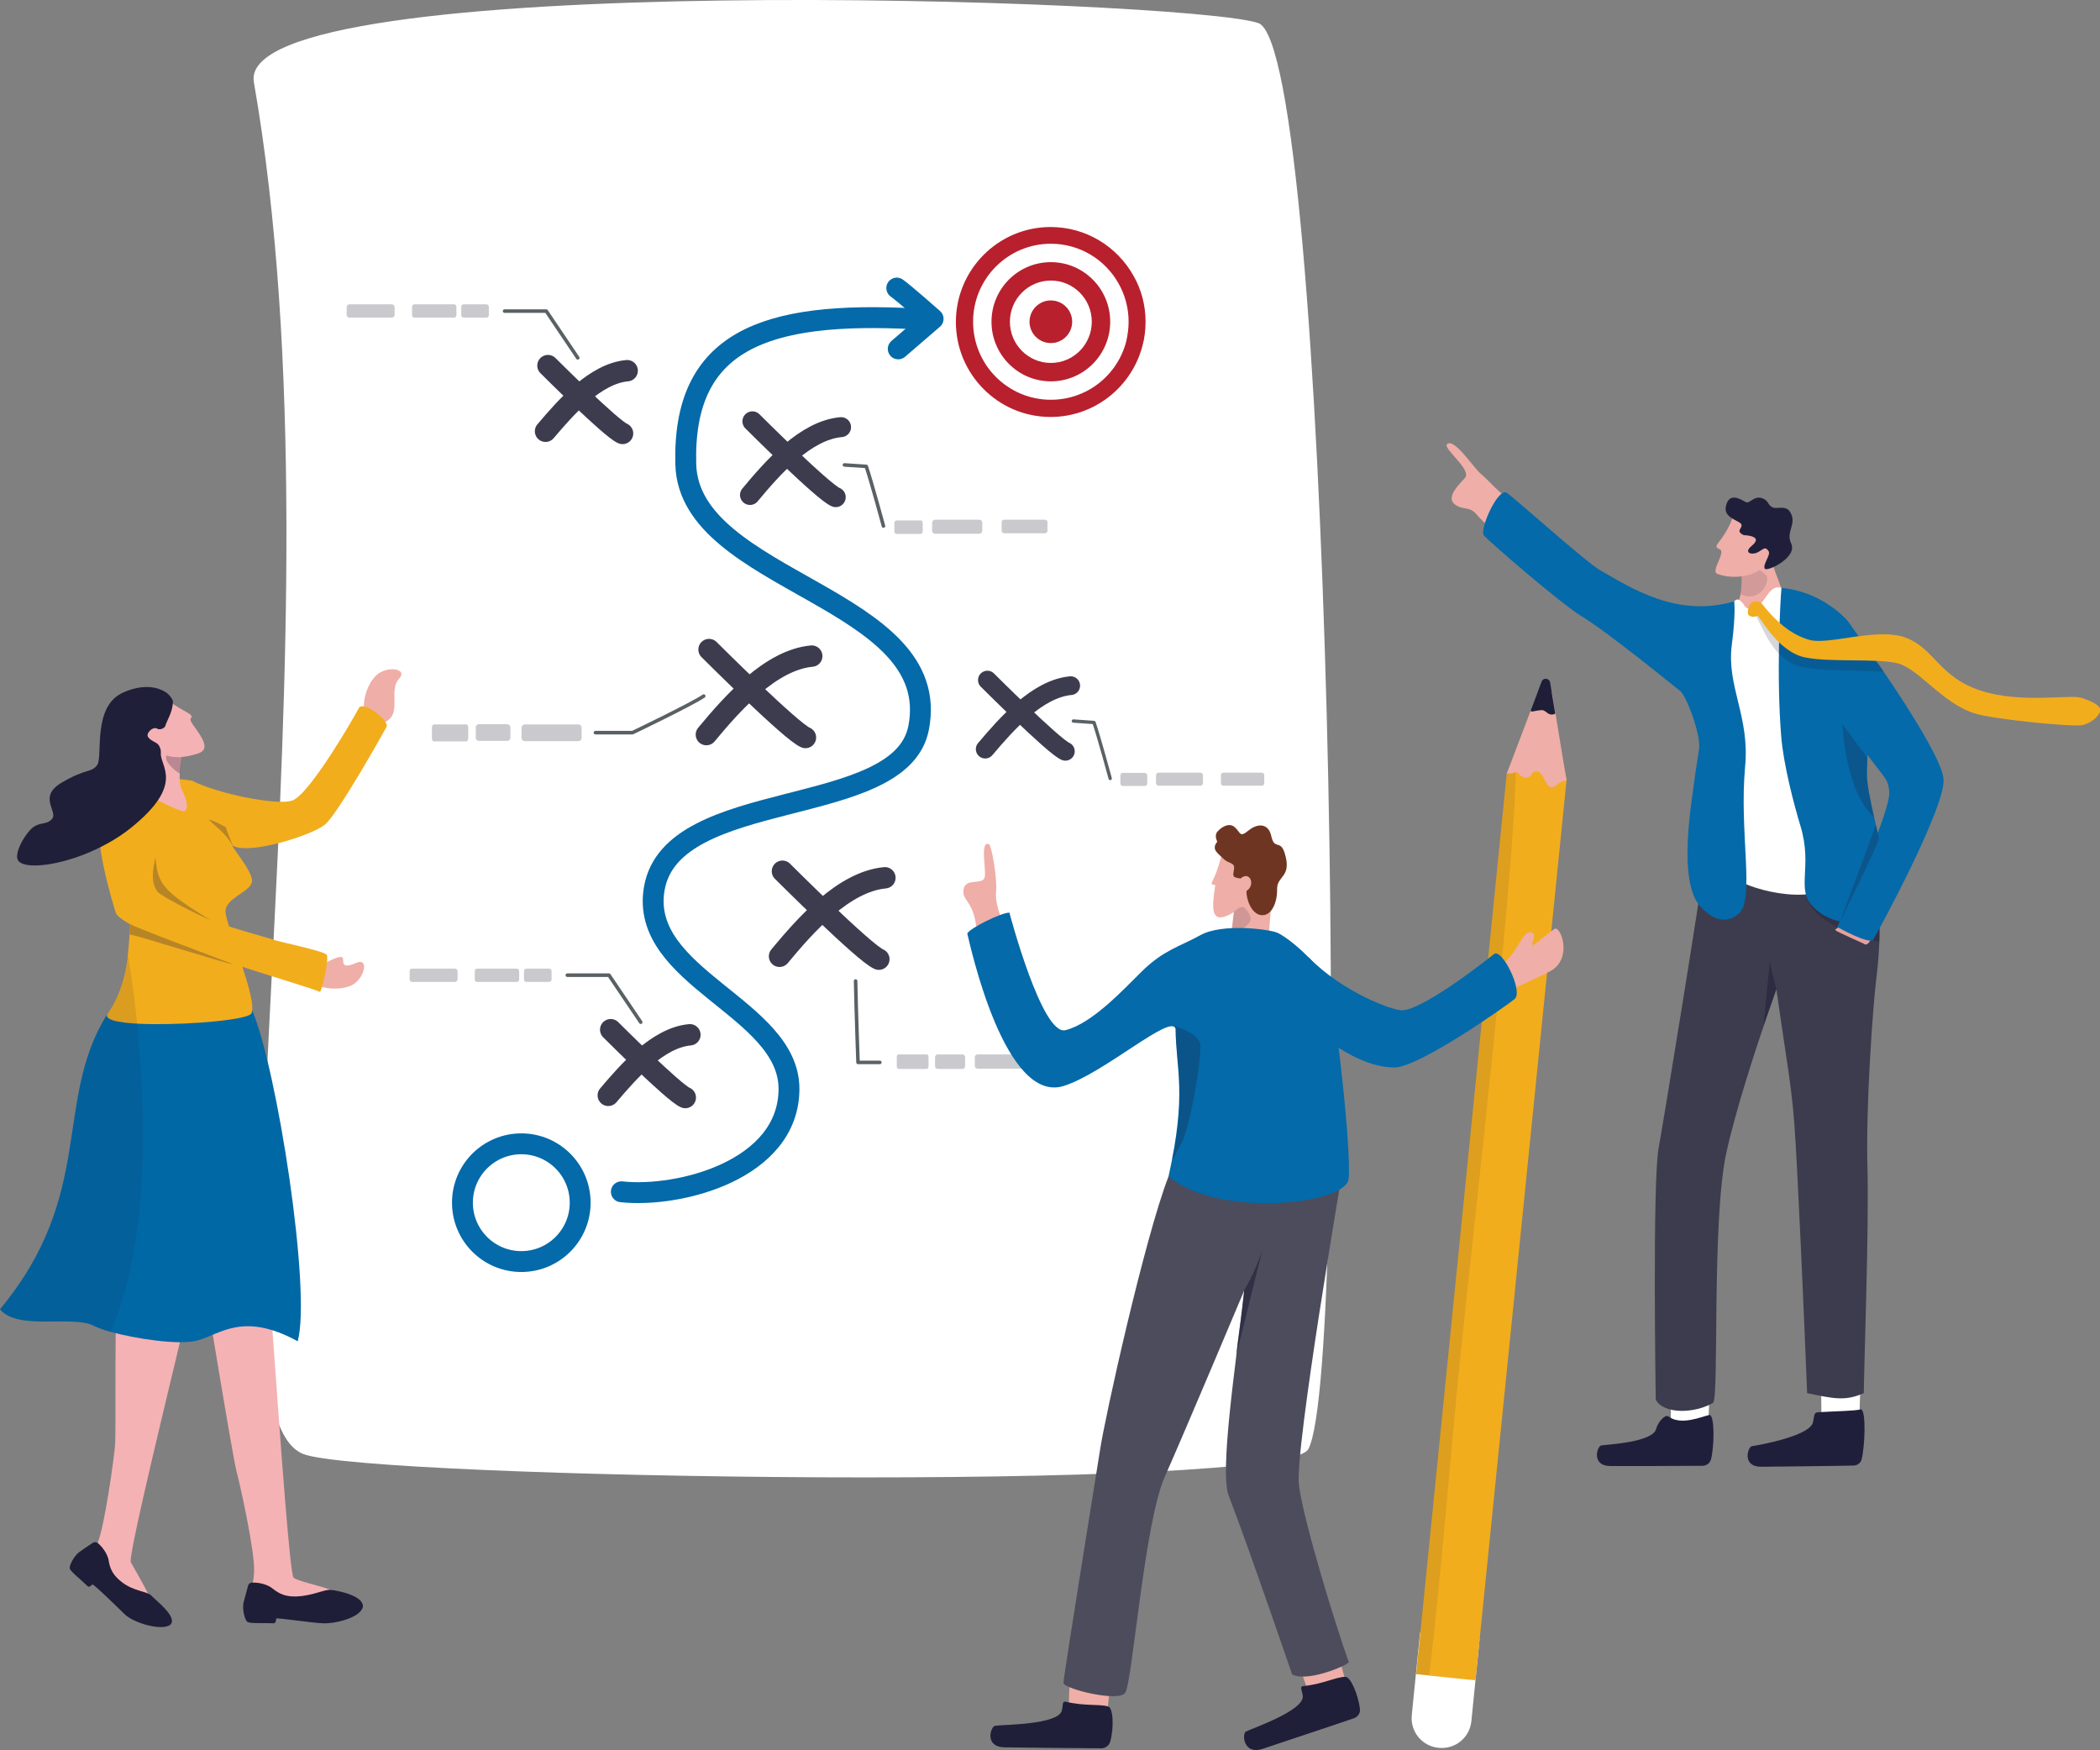 <?xml version="1.0" encoding="utf-8"?>
<!-- Generator: Adobe Illustrator 27.7.0, SVG Export Plug-In . SVG Version: 6.00 Build 0)  -->
<svg version="1.1" id="Layer_1" xmlns="http://www.w3.org/2000/svg" xmlns:xlink="http://www.w3.org/1999/xlink" x="0px" y="0px" viewBox="0 0 866.9 722.3" style="enable-background:new 0 0 866.9 722.3;" xml:space="preserve">
<rect x="0" y="0" width="866.9" height="722.3" fill="#808080" stroke="none"/>
<style type="text/css">
	.st0{fill:#FFFFFF;}
	.st1{fill:#B8202E;}
	.st2{fill:none;stroke:#596164;stroke-width:1.467;stroke-linecap:round;stroke-linejoin:round;stroke-miterlimit:10;}
	.st3{opacity:0.27;fill:#3C3C4C;}
	.st4{fill:none;stroke:#046AA9;stroke-width:8.618;stroke-linecap:round;stroke-linejoin:round;stroke-miterlimit:10;}
	.st5{fill:none;stroke:#3C3C4E;stroke-width:8.819;stroke-linecap:round;stroke-linejoin:round;stroke-miterlimit:10;}
	.st6{fill:none;stroke:#3C3C4E;stroke-width:8.235;stroke-linecap:round;stroke-linejoin:round;stroke-miterlimit:10;}
	.st7{fill:none;stroke:#596164;stroke-width:1.376;stroke-linecap:round;stroke-linejoin:round;stroke-miterlimit:10;}
	.st8{fill:none;stroke:#3C3C4E;stroke-width:7.725;stroke-linecap:round;stroke-linejoin:round;stroke-miterlimit:10;}
	.st9{fill:#EFAEA7;}
	.st10{opacity:0.14;fill:#201F3B;}
	.st11{fill:#201F3B;}
	.st12{fill:#3C3C4E;}
	.st13{opacity:0.46;fill:#201F3B;}
	.st14{opacity:0.54;fill:#201F3B;}
	.st15{opacity:0.35;fill:#201F3B;}
	.st16{fill:#046AA9;}
	.st17{fill:#E89F9D;}
	.st18{opacity:0.25;fill:#201F3B;}
	.st19{opacity:0.18;fill:#201F39;}
	.st20{fill:#F2AD1D;}
	.st21{fill:#F5B2B4;}
	.st22{fill:#1F1E39;}
	.st23{opacity:0;fill:#201F39;}
	.st24{fill:#0168A6;}
	.st25{opacity:0.28;fill:#201F39;}
	.st26{opacity:0.11;fill:#201F39;}
	.st27{fill:#201F39;}
	.st28{opacity:9.000000e-02;fill:#201F3B;}
	.st29{fill:#4C4C5C;}
	.st30{opacity:0.62;fill:#201F39;}
	.st31{fill:#6E3622;}
	.st32{opacity:0.16;fill:#201F39;}
</style>
<g>
	<path class="st0" d="M104.8,33.9c39.7,227.6-25.8,547.6,20.3,566.2c25.7,10.4,405.4,16,415-2c18.2-34.1,8.9-578.7-20.7-588.6
		C489.8-0.4,96.5-13.5,104.8,33.9z"/>
	<g>
		<g>
			<path class="st1" d="M472.9,132.8c0,3.4-0.4,6.8-1.3,10c-4.4,16.8-19.7,29.3-37.9,29.3c-21.6,0-39.1-17.6-39.1-39.2
				s17.5-39.2,39.1-39.2c14.7,0,27.5,8.1,34.2,20.1c0,0,0,0,0,0C471.1,119.3,472.9,125.9,472.9,132.8z"/>
			<path class="st0" d="M465.9,132.8c0,2.8-0.4,5.6-1,8.2c-3.6,13.8-16.1,24-31.1,24c-17.7,0-32.1-14.4-32.1-32.2
				s14.4-32.2,32.1-32.2c12,0,22.5,6.6,28,16.5c0,0,0,0,0,0C464.4,121.7,465.9,127.1,465.9,132.8z"/>
			<ellipse class="st1" cx="433.8" cy="132.8" rx="24.5" ry="24.6"/>
			<ellipse class="st0" cx="433.8" cy="132.8" rx="16.9" ry="17"/>
			<ellipse class="st1" cx="433.8" cy="132.8" rx="8.8" ry="8.8"/>
		</g>
	</g>
	<g>
		<path class="st2" d="M290.5,287.3c-4.8,3.3-29.4,15.1-29.4,15.1h-15.3"/>
		<path class="st3" d="M216.7,299h22c0.8,0,1.4,0.6,1.4,1.4v4.1c0,0.8-0.6,1.4-1.4,1.4h-22c-0.8,0-1.4-0.6-1.4-1.4v-4.1
			C215.3,299.6,216,299,216.7,299z"/>
		<path class="st3" d="M179.1,299h13.4c0.5,0,0.8,0.6,0.8,1.3v4.4c0,0.7-0.4,1.3-0.8,1.3h-13.4c-0.5,0-0.8-0.6-0.8-1.3v-4.4
			C178.3,299.5,178.7,299,179.1,299z"/>
		<path class="st3" d="M210.7,300.2v4.3c0,0.7-0.6,1.3-1.3,1.3h-11.7c-0.7,0-1.3-0.6-1.3-1.3v-4.3c0-0.7,0.6-1.3,1.3-1.3h11.7
			C210.2,299,210.7,299.5,210.7,300.2z"/>
	</g>
	<g>
		<path class="st2" d="M364.7,217.1c0,0-5-18.4-7.1-24.6l-9-0.6"/>
		<path class="st3" d="M380.9,215.8v3.6c0,0.6-0.5,1-1,1h-9.7c-0.6,0-1-0.5-1-1v-3.6c0-0.6,0.5-1,1-1h9.7
			C380.5,214.7,380.9,215.2,380.9,215.8z"/>
		<path class="st3" d="M386,214.5h18.3c0.6,0,1.2,0.5,1.2,1.2v3.4c0,0.6-0.5,1.2-1.2,1.2H386c-0.6,0-1.2-0.5-1.2-1.2v-3.4
			C384.8,215.1,385.4,214.5,386,214.5z"/>
		<path class="st3" d="M414.5,214.5h16.9c0.6,0,1,0.5,1,1v3.6c0,0.6-0.5,1-1,1h-16.9c-0.6,0-1-0.5-1-1v-3.6
			C413.4,215,413.9,214.5,414.5,214.5z"/>
	</g>
	<g>
		<polyline class="st2" points="264.5,421.9 251.4,402.5 234.2,402.5 		"/>
		<path class="st3" d="M170.2,399.8h17.6c0.6,0,1.1,0.5,1.1,1.1v3.3c0,0.6-0.5,1.1-1.1,1.1h-17.6c-0.6,0-1.1-0.5-1.1-1.1v-3.3
			C169,400.3,169.5,399.8,170.2,399.8z"/>
		<path class="st3" d="M197,399.8h16.3c0.6,0,1,0.4,1,1v3.5c0,0.6-0.4,1-1,1H197c-0.6,0-1-0.4-1-1v-3.5
			C196,400.2,196.4,399.8,197,399.8z"/>
		<path class="st3" d="M227.7,400.8v3.5c0,0.6-0.5,1-1,1h-9.4c-0.6,0-1-0.5-1-1v-3.5c0-0.6,0.5-1,1-1h9.4
			C227.2,399.8,227.7,400.2,227.7,400.8z"/>
	</g>
	<g>
		<path class="st2" d="M353.2,404.9c0.2,11.7,1,33.6,1,33.6h9"/>
		<path class="st3" d="M403.6,435.2h19.1c0.7,0,1.2,0.5,1.2,1.2v3.5c0,0.7-0.5,1.2-1.2,1.2h-19.1c-0.7,0-1.2-0.5-1.2-1.2v-3.5
			C402.4,435.7,402.9,435.2,403.6,435.2z"/>
		<path class="st3" d="M370.9,435.2h11.7c0.4,0,0.7,0.5,0.7,1.1v3.8c0,0.6-0.3,1.1-0.7,1.1h-11.7c-0.4,0-0.7-0.5-0.7-1.1v-3.8
			C370.1,435.7,370.5,435.2,370.9,435.2z"/>
		<path class="st3" d="M398.4,436.3v3.8c0,0.6-0.5,1.1-1.1,1.1h-10.2c-0.6,0-1.1-0.5-1.1-1.1v-3.8c0-0.6,0.5-1.1,1.1-1.1h10.2
			C397.9,435.2,398.4,435.7,398.4,436.3z"/>
	</g>
	<circle class="st4" cx="215.2" cy="496.4" r="24.3"/>
	<path class="st4" d="M377.7,131.6c-62.1-3.3-96,8.9-94.6,60.1c1.4,49,106.8,54.5,96.1,108.8c-7.5,38.1-101.7,23.9-109.1,66.2
		c-6.4,36.8,55.6,49.2,55.6,82.7c0,33.5-45.3,45.1-69.2,42.5"/>
	<g>
		<path class="st5" d="M252.1,425c0,0,26.2,26.2,30.8,28"/>
		<path class="st5" d="M284.8,427.1c-13.2,1.2-25.3,15.1-33.7,25"/>
	</g>
	<g>
		<polyline class="st2" points="238.5,147.7 225.5,128.4 208.3,128.4 		"/>
		<path class="st3" d="M144.2,125.6h17.6c0.6,0,1.1,0.5,1.1,1.1v3.3c0,0.6-0.5,1.1-1.1,1.1h-17.6c-0.6,0-1.1-0.5-1.1-1.1v-3.3
			C143.1,126.1,143.6,125.6,144.2,125.6z"/>
		<path class="st3" d="M171.1,125.6h16.3c0.6,0,1,0.4,1,1v3.5c0,0.6-0.4,1-1,1h-16.3c-0.6,0-1-0.4-1-1v-3.5
			C170.1,126.1,170.5,125.6,171.1,125.6z"/>
		<path class="st3" d="M201.8,126.6v3.5c0,0.6-0.5,1-1,1h-9.4c-0.6,0-1-0.5-1-1v-3.5c0-0.6,0.5-1,1-1h9.4
			C201.3,125.6,201.8,126.1,201.8,126.6z"/>
	</g>
	<g>
		<path class="st5" d="M226.2,150.9c0,0,26.2,26.2,30.8,28"/>
		<path class="st5" d="M258.9,153c-13.2,1.2-25.3,15.1-33.7,25"/>
	</g>
	<g>
		<path class="st5" d="M323,359.6c0,0,33.9,33.9,39.8,36.3"/>
		<path class="st5" d="M365.3,362.3c-17,1.6-32.8,19.5-43.5,32.4"/>
	</g>
	<g>
		<path class="st5" d="M292.7,268.1c0,0,33.9,33.9,39.8,36.3"/>
		<path class="st5" d="M335.1,270.8c-17,1.6-32.8,19.5-43.5,32.4"/>
	</g>
	<g>
		<path class="st6" d="M310.6,173.9c0,0,29.3,29.3,34.4,31.3"/>
		<path class="st6" d="M347.2,176.3c-14.7,1.3-28.3,16.8-37.6,28"/>
	</g>
	<g>
		<path class="st7" d="M458.3,321.3c0,0-4.7-17.3-6.7-23.1l-8.5-0.6"/>
		<path class="st3" d="M473.6,320v3.4c0,0.5-0.4,1-1,1h-9.1c-0.5,0-1-0.4-1-1V320c0-0.5,0.4-1,1-1h9.1
			C473.1,319.1,473.6,319.5,473.6,320z"/>
		<path class="st3" d="M478.3,318.9h17.2c0.6,0,1.1,0.5,1.1,1.1v3.2c0,0.6-0.5,1.1-1.1,1.1h-17.2c-0.6,0-1.1-0.5-1.1-1.1V320
			C477.2,319.4,477.7,318.9,478.3,318.9z"/>
		<path class="st3" d="M505,318.9h15.9c0.5,0,1,0.4,1,1v3.4c0,0.5-0.4,1-1,1H505c-0.5,0-1-0.4-1-1v-3.4
			C504,319.3,504.5,318.9,505,318.9z"/>
	</g>
	<g>
		<path class="st8" d="M407.6,280.7c0,0,27.5,27.5,32.2,29.4"/>
		<path class="st8" d="M442,283c-13.8,1.3-26.5,15.8-35.3,26.2"/>
	</g>
	<path class="st4" d="M370.2,118.9c2.9,2,15,12.7,15,12.7L370.8,144"/>
</g>
<g>
	<path class="st9" d="M617.8,220c0,0,9.1-7.8,8.1-9.7c-1-1.9-2.9-4-6.7-7.2c-2.9-2.5-5.2-5.3-8.1-7.7c-2.8-2.4-11.1-15.1-13.8-12
		c-1.5,1.8,9.6,9.9,7.7,13.5c-0.7,1.3-8.9,8-4.4,11.3c3.5,2.6,6,0.5,9.1,4.3C613,216.3,615,217.5,617.8,220z"/>
	<path class="st9" d="M725.2,258.2l13.2-3.7c0.1-6-6.3-18.7-7.3-24.1c-1-5.9-8.3-11.4-8.3-11.4l-4.4,12.4l0.3,1c0,0,1,10.4-0.8,15.1
		c-1,2.7-0.4,6.7-3.3,10.9C712.4,261.6,725.2,258.2,725.2,258.2z"/>
	<path class="st10" d="M718.8,234.7c0,0,0.5,6.7-0.3,10.6c8.2,3.7,12.6-5.6,10.5-7.9c-1.3-1.4-6-4.8-6-4.8L718.8,234.7z"/>
	<g>
		<path class="st9" d="M715.2,213.9c-4.3,10.8-9,11.2-5.3,12.8c2.8,1.2-4,9.1-0.9,10.2c7.4,2.7,16.6,0.4,18.8-3.1
			c2.2-3.4,5.2-14.1,5.2-14.1L715.2,213.9z"/>
		<path class="st11" d="M722.5,221.2c-2.4-0.5-2.7,0.1-4.1-1.3c-1.4-1.4,2.3-2.8-0.6-4.4c-2.9-1.6-6.2-2.9-5.3-6.7
			c1.3-5.5,5.5-3.1,8.1-1.6c1.7,1,3.4-2.9,7-1.5c2.8,1.1,1.9,2.7,4.3,3.8c1.5,0.6,5.3-1,7,1.7c3.2,5-1.9,8.1,0.5,13.1
			c2.8,5.8-10.1,11.9-10.9,10.4c-0.9-1.8,2.6-5.7,1.6-7.2c-1.5-2.3-2.3-0.6-4.6,0.5c-2.4,1.2-5.8,0.2-2.5-2.6
			C726.2,222.8,724.7,221.7,722.5,221.2z"/>
	</g>
	<path class="st0" d="M690,589.5c-0.6-5.9-0.2-20.7-0.2-20.7l16.2-0.6l-0.9,22.3l-10.7,7.1L690,589.5z"/>
	<path class="st11" d="M688.7,584.6c-1.4-1-4.4,2.6-5,5.1c-1.4,5.6-19.5,6.4-22.7,6.9c-1.7,0.3-4.3,8.5,3.9,8.5
		c7.1,0,30.1,0,37.9-0.1c1.6,0,3.1-1.1,3.5-2.6c1.4-5.4,1.6-18.2-0.6-18.4C702.7,584.6,693.9,588.6,688.7,584.6z"/>
	<path class="st0" d="M752.2,589.6c-0.6-5.9-0.3-20.7-0.3-20.7l16.2-0.7l-0.7,22.3l-10.7,7.1L752.2,589.6z"/>
	<path class="st11" d="M750.4,582.9c-1.7,0.1-1.4,1.7-2,4.2c-1.4,5.6-21.9,9.3-25.2,9.8c-1.7,0.3-4.3,8.6,4,8.5
		c7.1-0.1,30.1-0.3,37.9-0.5c1.6,0,3.1-1.1,3.4-2.6c1.4-5.5,1.9-20.4-0.3-20.6C765.3,582.4,758.4,582.4,750.4,582.9z"/>
	<path class="st12" d="M775.4,395.7c-0.2,2.7-0.5,5.5-0.9,8.7c-1.4,11.8-4.3,51.8-3.6,77.2c0.7,25.2-1.5,84.3-1.5,93.4
		c-7.7,3.4-12.4,2.3-23.4,0c0,0-1.9-48.7-4.1-91.4c-1.8-34.6-2.3-31.2-8.6-75.3l0,0c-0.1,0.2-1.6,4.5-3.9,11.1
		c-4.8,14.1-12.9,38.8-16.8,56.6c-6,27.9-2.9,100.5-5.4,103c-7.5,4.4-20.3,4.9-23.7-1.3c0,0-1.4-89.8,1.2-103.9
		c1.8-9.6,17.1-103.3,20.5-128.4c0,0,67.5-14.7,69.5,8.3c0.3,3.2,0.4,5.9,0.3,8.6c-0.1,3.6,0.1,6.9,0.3,10.5
		C775.9,378.8,776.2,385.6,775.4,395.7z"/>
	<path class="st13" d="M739.3,395.6C739.3,395.6,739.3,395.6,739.3,395.6c-0.1,0-0.2-0.1-0.2-0.1
		C739.1,395.5,739.3,395.6,739.3,395.6z"/>
	<path class="st14" d="M733.3,408.3L733.3,408.3c-0.1,0.2-3,8.6-5.3,15.2l2.6-26.7C730.7,396.8,730.6,398.4,733.3,408.3z"/>
	<path class="st15" d="M775.8,388.8c-0.6-0.1-26.6-5.7-30.1-18.7c0,0,22.6,1.9,29.8,2.7C775.9,378.8,776,385.5,775.8,388.8z"/>
	<path class="st0" d="M735.3,242.6c-5.8-1.6-6.4,8.1-12.3,8.5c-3.1,0.2-2.4-1.1-3.9-2.5c-0.9-0.9-1.8-1.9-3.2-0.4
		c-29.1,29.8,1.2,105-2.5,110.3c-3,4.3,21.6,13.7,37,9.9c21.2-5.2,19.9-28.2,19.3-32.6c-0.6-4.4-14.3-79.1-14.3-79.1
		S744.7,251.1,735.3,242.6z"/>
	<path class="st16" d="M622,203.4c3.4,2.3,32.9,28.8,38.6,32c13,7.4,31.8,19.7,55.3,12.8c0,0,0.7,5-1,18
		c-2.2,17.2,7.5,29.4,5.5,50.3c-2.5,26.9,4.1,54.4-2.5,60.5c-3.9,3.5-9.2,4.2-15.7-2.5c-10.2-10.6-3.5-45.2-2.6-53.5
		c0.4-3.2,1.2-7.5,1.8-12c0.8-5.6-5.1-21.6-7.8-23.8c-3.1-2.4-29.7-24.2-40.8-30.9c-8.4-5.1-39.1-31.6-40.3-33.4
		C610.8,218.1,618.5,201.1,622,203.4z"/>
	<path class="st17" d="M759.3,382.3c-0.6,1.1-2.3,1.1-1.4,1.8c0.9,0.7,11.5,5.4,11.5,5.4s1,1.1,2.3-0.7c1.2-1.8,1.2-3.7,1.2-3.7
		L759.3,382.3z"/>
	<path class="st16" d="M777.9,376.6c-9.3,5.8-21.6,6-29.7-2.6c-6.8-7.1,0.1-16.3-4.9-32.9c-2.8-9.2-7.1-25.7-8-37.2
		c-2-24.4-0.5-54.3,0.1-61.2c0,0,14.7,0.4,26.8,13c5.1,5.3,8.3,20.6,8.8,31.8c0.2,3.7,0.3,6.6,0.3,9.1c0.1,5.1,0,8.3-0.2,11.8
		c-0.1,1.4-0.1,2.8-0.2,4.4c0,0,0,0,0,0c-0.1,1.8-0.1,3.9-0.2,6.4c-0.1,4.1,1.3,10.8,3,18.3l0,0
		C777.5,353.8,782.8,373.5,777.9,376.6z"/>
	<path class="st16" d="M744.8,271.8c32.5,53.3,34.3,46.2,35.1,54.9c0.8,8.7-21.5,55.9-21.5,55.9s13.4,7.5,14.9,5.2
		c1.5-2.3,30.2-55.1,29-66.4c-1.3-12.5-36.2-61-40.3-65.8c-4.1-4.8-21.9-6.8-21.7,1.7C740.5,265.8,744.8,271.8,744.8,271.8z"/>
	<path class="st18" d="M773.7,337.4c-12.2-10.9-13.1-38.5-13.1-38.5l10.2,13.8c0,0,0,0,0,0c-0.1,1.8-0.1,3.9-0.2,6.4
		C770.6,323.2,772,330,773.7,337.4z"/>
	<path class="st18" d="M775.7,345.8c-0.8,3.9-16,34.3-16,34.3l14.7-39.6L775.7,345.8z"/>
	<g>
		<path class="st19" d="M724.9,254.5c0.7-0.3,4.7,12.4,12.2,17.7c2.1,1.4,4.3,2.6,6.8,3.1c7.3,1.6,24.3,1.5,33.7,1.9
			c-1.9-3.6-3.9-4.3-7.3-9.9c-7,1-20.6,1.8-24.3,0.8c-2.8-0.8-5.3-2-7.6-3.5c-4.3-2.8-7.8-6.5-10.4-9.6c-1.3-1.6-1.2-3.7-3-4
			C722.4,250.4,724,254.9,724.9,254.5z"/>
		<path class="st20" d="M721.8,250.7c0.3-1.1,1.4-2.9,3.8-2.4c1.8,0.4,1.9,1.2,3.2,2.7c4,4.8,10,10.8,18.1,13.1s28.4-5.4,40.1-0.8
			c11.7,4.6,13.5,16.1,30.5,21.7s37,1.4,42,3.1c5,1.7,7.9,3.4,7.5,5.4c-0.5,2-3.6,5-7.4,5.8c-3.9,0.8-36.1-2.3-44.3-4.8
			c-13.4-4.1-23.2-18.5-31.9-20.7s-28.2-0.3-38.5-2.5c-11.5-2.6-18.7-17.6-19.5-17.2c-0.8,0.4-1.6,0.8-3.1,0.1
			C721.2,253.9,721.5,251.9,721.8,250.7z"/>
	</g>
</g>
<g>
	<path class="st21" d="M73.8,503.4c3.4,16.9,4.8,31.5,1.8,44.9c-3,13.3-23,94.2-21.6,96.5c1.4,2.4,7,12.4,8.1,14.9
		c1.2,2.5-26.6-7.7-26.5-12.8c0.1-5.1,1.7-2.5,4.7-10c3-7.5,6.7-34.7,7.2-40.4c0.5-5.7-0.5-62.1,1.4-68.4
		C50.9,521.9,73.8,503.4,73.8,503.4z"/>
	<path class="st9" d="M126.8,404.1c5.1,4.9,15,4.8,19.2,2.1c4.7-3.1,6.2-11,1.1-8.8c-7.9,3.5-4.2-2.2-6.1-2.4
		c-3.1-0.3-8.5,4.3-10.1,3.4C130,397.9,126.8,404.1,126.8,404.1z"/>
	<path class="st9" d="M151.2,296.8c-2.8-6.6,0.8-15.7,4.9-18.7c4.5-3.3,12.4-2,8.6,2.1c-3.8,4.1-0.1,11.8-3.3,15.9
		C157.2,301.3,151.2,296.8,151.2,296.8z"/>
	<path class="st22" d="M38.3,636.8c0.7-0.4,1.5-0.4,2.1,0.1c2.8,2.4,4,5.3,4.3,6.4c0.5,2.2,0.5,5.8,5.6,9.7c5,3.9,10.6,3.8,12.2,5.6
		s11.1,8.9,7.8,12c-3.5,2.7-15.1-0.7-18.8-4.3c-3.7-3.6-13.2-12.9-13.4-12.3c-1.2,1.3-1.8,0.8-1.8,0.8c-2.9-2.8-7.2-6.2-7.5-7.4
		c-0.3-1.2,1.7-5.1,3.8-6.7C34,639.7,36.7,637.8,38.3,636.8z"/>
	<path class="st21" d="M82,512.1c0.1,2.5,2.1,15.5,4.6,31.2c0.8,4.7,1.6,9.7,2.4,14.6c3.8,22.9,7.8,46.3,8.6,49.2
		c1.5,5.6,7.6,33.1,7.3,41.4c-0.3,8.3-2.8,6.4-1.1,11.3c1.7,4.9,37.4-0.2,35.4-2.3c-2-2-15.8-4.5-18-6.3c-1.5-1.2-5.4-55.7-8.2-94.9
		c-0.4-5.3-0.8-10.3-1.1-14.8c-0.9-11.5-1.6-20.1-2-23.3c-1.8-13.9-7.8-10.1-19.3-10.1C90.5,508.2,81.7,505.4,82,512.1z"/>
	<path class="st22" d="M102.4,654.5c0.2-0.8,0.9-1.3,1.7-1.3c3.9-0.1,6.8,1.3,7.8,2c1.9,1.3,4.4,4.1,11,3.7c6.6-0.4,11.2-3,13.7-2.7
		c2.6,0.3,13.6,2.3,13.2,7c-0.9,4.4-11.1,7-16.4,6.8c-5.4-0.2-19.6-2.5-19.4-1.9c0,1.8-0.9,1.9-0.9,1.9c-4.2-0.2-9.9,0.2-11-0.6
		c-1.1-0.8-2.1-5.1-1.6-7.8C101,659.7,101.9,656.3,102.4,654.5z"/>
	<path class="st23" d="M47.8,554.6c7.8,3.1,19.7,2.6,25.5,3.6c1.5-6.1,1.8-7.4,2.3-9.8c0.1-0.5,0.2-0.9,0.3-1.4L55,541.3l-7.1,7.9
		C47.8,551,47.8,552.7,47.8,554.6z"/>
	<path class="st23" d="M86.7,543.3c0.8,4.7,1.4,8.5,2.2,13.5c7.1-2.9,16.9-1.6,24.1-0.4c-0.4-5.3-0.8-10.3-1.1-14.8l-1.2-4.1
		L86.7,543.3z"/>
	<path class="st24" d="M0,540.4c7.3,9,30.3,2.2,38.9,6.9c1.4,0.7,3.8,1.6,6.7,2.4c10.5,2.9,28.4,5.6,35.8,3.6
		c9.5-2.5,18.8-12.1,41.5,0.3c5.7-20.8-8.5-112.5-18.8-136.6v0c-0.5-1.3-1.1-2.4-1.6-3.2c0,0-25.3-14.9-47.4-3.6
		c-3.7,1.9-7.3,4.5-10.6,8c-0.1,0.1-0.1,0.2-0.2,0.3C21.8,454.6,39.7,492.5,0,540.4z"/>
	<path class="st20" d="M132,409.4c0.7,0.6,4.1-14,2.8-15.4c-1.4-1.5-19.5-5.3-21.5-6c-6.3-2.1-27-7.2-36.1-12.6
		c-6.6-3.9-11.4-5.3-30.9-17c9.4,9.8,7.3,27.2,6.5,35.6c-0.9,9.6-3.9,18.1-8.3,24.3c-0.1,0.1-0.1,0.2-0.2,0.3
		c-1.5,2.8,7.3,4,18.6,4.1c16.6,0.2,38.5-1.8,40.7-4.2c0.3-0.3,0.5-0.8,0.5-1.4c1.1-7.5-11.2-36.1-11-41.1c0.2-5.4,10.1-7.8,10.9-12
		c0.8-4.1-9.9-16.1-7.8-14.9c6.8,3.8,32.6-4.3,38-8.8c5.4-4.5,24.9-39.3,25.4-40.4c1.1-2.5-9.8-11-11.5-7.6
		c-1.5,3-20.2,35.5-27.4,38.1c-6.1,2.2-30.7-2.7-41.5-8.2c0,0-10.2-1.5-15.2-1.1c-4.9,0.4-18.1,10.4-21.6,14.9
		c-3.9,5,0.4,24.5,5.3,40.5C50.5,385.8,129.9,407.7,132,409.4z"/>
	<path class="st21" d="M75.4,311.2c-1.9,8.6-1.4,13.1,0,15.5c1.4,2.4,3,8.3,0.2,8.1c-1.4-0.1-9.4-3.6-12.4-5.7
		c-2.9-2.1-4.7-6.2-4.7-6.2s6.3-10.9,10.6-20.1C73.6,293.7,75.4,311.2,75.4,311.2z"/>
	<path class="st25" d="M74.3,319.3c0.1-1.1,0.2-2.4,0.4-3.8c0.1-0.5,0.7-3.8,0.8-4.3c-0.5-0.5-1.3-1.1-1.8-1.2
		c-0.7-0.1-2.1,0-2.7-0.7c-1-1.3-3.1,2.4-2.2,4.6C69.1,314.7,71.5,317.9,74.3,319.3z"/>
	<path class="st25" d="M86.8,379.8c-19.1-12-21.7-14.4-22.6-25.9c-2.3,9.6-0.4,12.2,0.7,14C65.9,369.6,79.7,376.6,86.8,379.8z"/>
	<path class="st25" d="M96.2,398c0.2-0.1-42.6-15.9-42.6-16.7c0,1.9,0,3.3-0.1,4.4C54.8,385.5,95.5,398.4,96.2,398z"/>
	<path class="st25" d="M86.1,338.3c4.5,4.2,6.6,5.2,10.2,11.1c-2.9-6.8-3-7.9-3-7.9S88,338.4,86.1,338.3z"/>
	<path class="st26" d="M0,540.4c7.3,9,30.3,2.2,38.9,6.9c1.4,0.7,3.8,1.6,6.7,2.4c15.8-35.1,14.9-88.8,11-127.3
		c-0.4-4.3-0.9-8.4-1.4-12.2c-0.8-6-1.6-11.5-2.4-16.2c-0.9,9.6-3.9,18.1-8.3,24.3c-0.1,0.1-0.1,0.2-0.2,0.3
		C21.8,454.6,39.7,492.5,0,540.4z"/>
	<g>
		<g>
			<path class="st21" d="M69.5,289.1c6,4.9,11.1,5.5,9.2,7.5c-1.4,1.5,10.7,11.8,3.3,14.3c-7.4,2.5-14.8,2.7-19.7-3.8
				s-7.9-10.1-7.9-10.1L69.5,289.1z"/>
			<path class="st27" d="M71.4,289.7c-0.2,4.5-2.6,7.8-3.1,9.8c-0.3,1.1-2.3,1.9-3.3,1.3c-1.1-0.7-2.8,0-3.8,1.7
				c-1.2,2,1.7,3.2,3.4,4.2c1.2,0.7,1.9,2.6,1.8,4c-0.6,5.5,10.4,12.8-12.6,31.2c-5.8,4.6-12.4,8.1-18.9,10.7
				c-13,5.1-25.1,6-27.4,2.6c-1.7-2.5,1.8-9.4,5.2-12.9c3.4-3.4,6.2-1.5,8.7-4.2c2.9-3.1-6.1-9.1,4.1-15.1s12.1-3.9,14.6-7.2
				c2.5-3.3-2.2-24.1,10.6-29.9c8.9-4,14.7-2,17.4-0.4C69.3,286.1,71.4,288.4,71.4,289.7z"/>
		</g>
	</g>
</g>
<g>
	<path class="st0" d="M586.2,673.9l24.6,2.5l-3.4,34c-0.7,6.8-6.7,11.7-13.5,11l-0.1,0c-6.8-0.7-11.7-6.7-11-13.5L586.2,673.9z"/>
	<path class="st20" d="M609.1,693.5l-2.4-0.2l-6-0.6l-10.6-1.1l-0.5-0.1l-5-0.5L622,319.3l0.3-0.6l10.3-24.2
		c1.8-4.2,7.8-3.5,8.7,0.9l5.4,26.4l-0.1,1.1L609.1,693.5z"/>
	<path class="st9" d="M622,319.3l12.7-33.4c1.2-3,5.6-2.6,6.1,0.6l5.8,35.2l0,0.4c-4.2,0.8-4.3,3.2-6.3,2.8c-2.5-0.5-3-6.2-5.8-6.5
		c-2.8-0.3-1.8,2.8-4.6,2.5c-2.8-0.3-2.6-2-4.3-2.2C624,318.7,625.8,319.7,622,319.3z"/>
	<path class="st22" d="M631.9,293.2l4.5-11.9c0.7-1.7,3.2-1.5,3.5,0.4l2.1,12.6c0,0.2-0.1,0.3-0.2,0.4c-2.9,1-3.4-1.6-5.3-1.6
		c-0.9,0-2.6,0.3-4.1,0.6C632.1,293.7,631.8,293.4,631.9,293.2z"/>
	<path class="st28" d="M590,691.6l-0.5-0.1l-5-0.5L622,319.3l3.7-0.4c-0.4,40.9-17.8,191.3-22.6,238.8
		C599.2,595.2,595,649.9,590,691.6z"/>
</g>
<path class="st9" d="M617.5,399.9c8.8-5,10.3-15,14.1-15.1s-0.3,5.8,1.3,5.2c1.6-0.6,5.2-4.2,8.8-6.6c2.5-1.6,7.6,11.9-1.3,17.2
	c-2.9,1.7-15.1,7.3-18.6,8.7C618.3,410.8,617.5,399.9,617.5,399.9z"/>
<path class="st16" d="M540.3,395.2c13.8,14.2,34.1,21.7,38.3,21.8c7.5,0.2,30.5-17,38.1-23.2c3.3-2.7,12.2,15.4,8.6,18.5
	c-3.6,3-39.6,28.3-49.7,28.3c-23.1,0-51.4-32-52.6-38.1C521.6,396.3,540.3,395.2,540.3,395.2z"/>
<g>
	<path class="st9" d="M416.7,391.7c-0.5-3.1-1.9-8.4-3.3-12.3c-1.3-3.8-2.6-7.7-2.2-11.6c0.5-5-1.8-19-3-19.4
		c-4-1.4-0.6,12-1.9,14.2c-1.7,2.8-8.8-0.7-8.6,5.8c0.1,2.9,3.3,4.1,4.8,11c0.9,4.1,1.3,13.9,2.3,15.4
		C405.9,396.3,416.7,391.7,416.7,391.7z"/>
	<path class="st9" d="M441.3,705.1c-0.3-6.1,1.1-21.5,1.1-21.5l17,0.3l-2.3,23.1l-11.7,6.7L441.3,705.1z"/>
	<path class="st27" d="M440.1,702.4c-1.8-0.4-1.1,1.2-1.8,3.7c-1.6,5.8-24.1,5.7-27.5,6.2c-1.8,0.2-4.7,8.8,4,8.9
		c7.5,0.1,31.6,0.4,39.8,0.4c1.7,0,3.2-1.1,3.7-2.7c1.6-5.6,1.3-14.4-1-14.6C453.9,703.3,447.5,704.2,440.1,702.4z"/>
	<g>
		<path class="st9" d="M540.1,698c-2.5-5.7-6.7-20.5-6.7-20.5l16.1-5.2l6.2,22.4l-8.5,10.1L540.1,698z"/>
		<path class="st27" d="M538.1,695.9c-1.8,0.2-0.6,1.5-0.3,4.1c0.6,6-20.5,13.2-23.5,14.7c-1.6,0.8-1.2,9.8,7,7.1
			c7.1-2.4,29.8-9.9,37.6-12.6c1.6-0.6,2.7-2.1,2.5-3.7c-0.6-5.8-4-13.9-6.2-13.4C551.4,692.2,545.7,695.2,538.1,695.9z"/>
	</g>
	<path class="st29" d="M482.4,485.5c-9.9,25.6-26.3,99.6-28.3,113c-2.1,13.4-15.1,93.7-15.1,96.1s22.7,8.1,25.5,4.1
		c2.9-3.9,7.9-70.3,16.3-89.1c8.4-18.9,32.8-76.9,32.8-76.9c-3.2,29.1-10.5,75.6-6.2,85.1c8.2,21.3,26,73.3,26,73.3
		c6.8,3.6,25.3-4.8,23.3-5.3c-5.4-15.1-18.7-58.3-20.5-72.9c-1.8-14.5,18.3-131.5,18.3-131.5l-58.1-3.6L482.4,485.5z"/>
	<path class="st30" d="M513.6,532.6c-0.6,8.4-2.3,17.2-3.3,26.9l10.9-44C521.2,515.5,519.1,523.2,513.6,532.6z"/>
	<g>
		<path class="st9" d="M504.6,351.7c-2.4,9.8-4.3,11.9-4.5,13.1c1.8,1.2,1.8-1.2,1.1,3.9c-0.9,7.4-0.9,13.3,8.1,7.8
			c-0.6,5.5-0.9,7.4-0.9,7.4l2,10.5l14.2-1.2c-3-9.1,4.7-37.1-0.6-42.9C518.9,344.3,505.3,348.8,504.6,351.7z"/>
		<path class="st31" d="M514.6,367.7c3.8-2.4,1.4-8.5-2.5-5.1c-3.4-0.5-3.2-0.8-2.7-3.8c0.5-3-2.1-2.1-4.4-4.4
			c-2.3-2.3-5.1-3.8-2.5-7c0,0-1.2-2.2-0.2-3.8c1.1-1.6,4.8-4.5,7.4-2.2c2.6,2.3,1.9,4.5,5.8,1.3c3.9-3.1,8.2-2.8,9.3,2.4
			c1.3,5.9,3.7,1.3,5.5,6.9c3.2,10.2-3.2,9.3-3.1,15c0.1,5.7-2.4,11.3-6.7,10.7C516.4,377.1,514.3,370.6,514.6,367.7z"/>
		<path class="st32" d="M509.4,376.4c2.6-2.6,3.9-2.2,4.5-1.5c5.8,6.2-0.6,6.9-3,10.7c-2.4,3.8-2.1-3.4-2.1-3.4L509.4,376.4z"/>
	</g>
	<path class="st16" d="M527.1,384.9c-3.6-1.4-22.7-3.9-31.6,1.1c-8.9,4.9-15.1,6.1-24.1,14.9c-7.7,7.6-20.6,21.6-31.6,24.3
		c-9.7,2.4-23.1-48.5-23.1-48.5c-3-0.2-16.4,6.4-17.4,8.6c1.3,5.3,15.5,70.7,39.9,62.9c16.7-5.3,44.5-30.2,46.1-23.5
		c0.1,16.7,4.8,26.1-2.9,60.8c19.8,17.3,72.9,11.8,74.3,1.2s-5.5-72.2-8.3-79.7C544.8,397.2,530.8,386.3,527.1,384.9z"/>
	<path class="st25" d="M485.3,424.7c0.1,14.7,4.5,27.1-1.5,53.9c0.8,0,2.3-4.1,3.4-5.8c4.4-7,9.5-39.8,8.1-42.6
		c-1.4-2.7-3.1-4-10.7-6.9C485,423.5,485.2,424.3,485.3,424.7z"/>
</g>
</svg>
